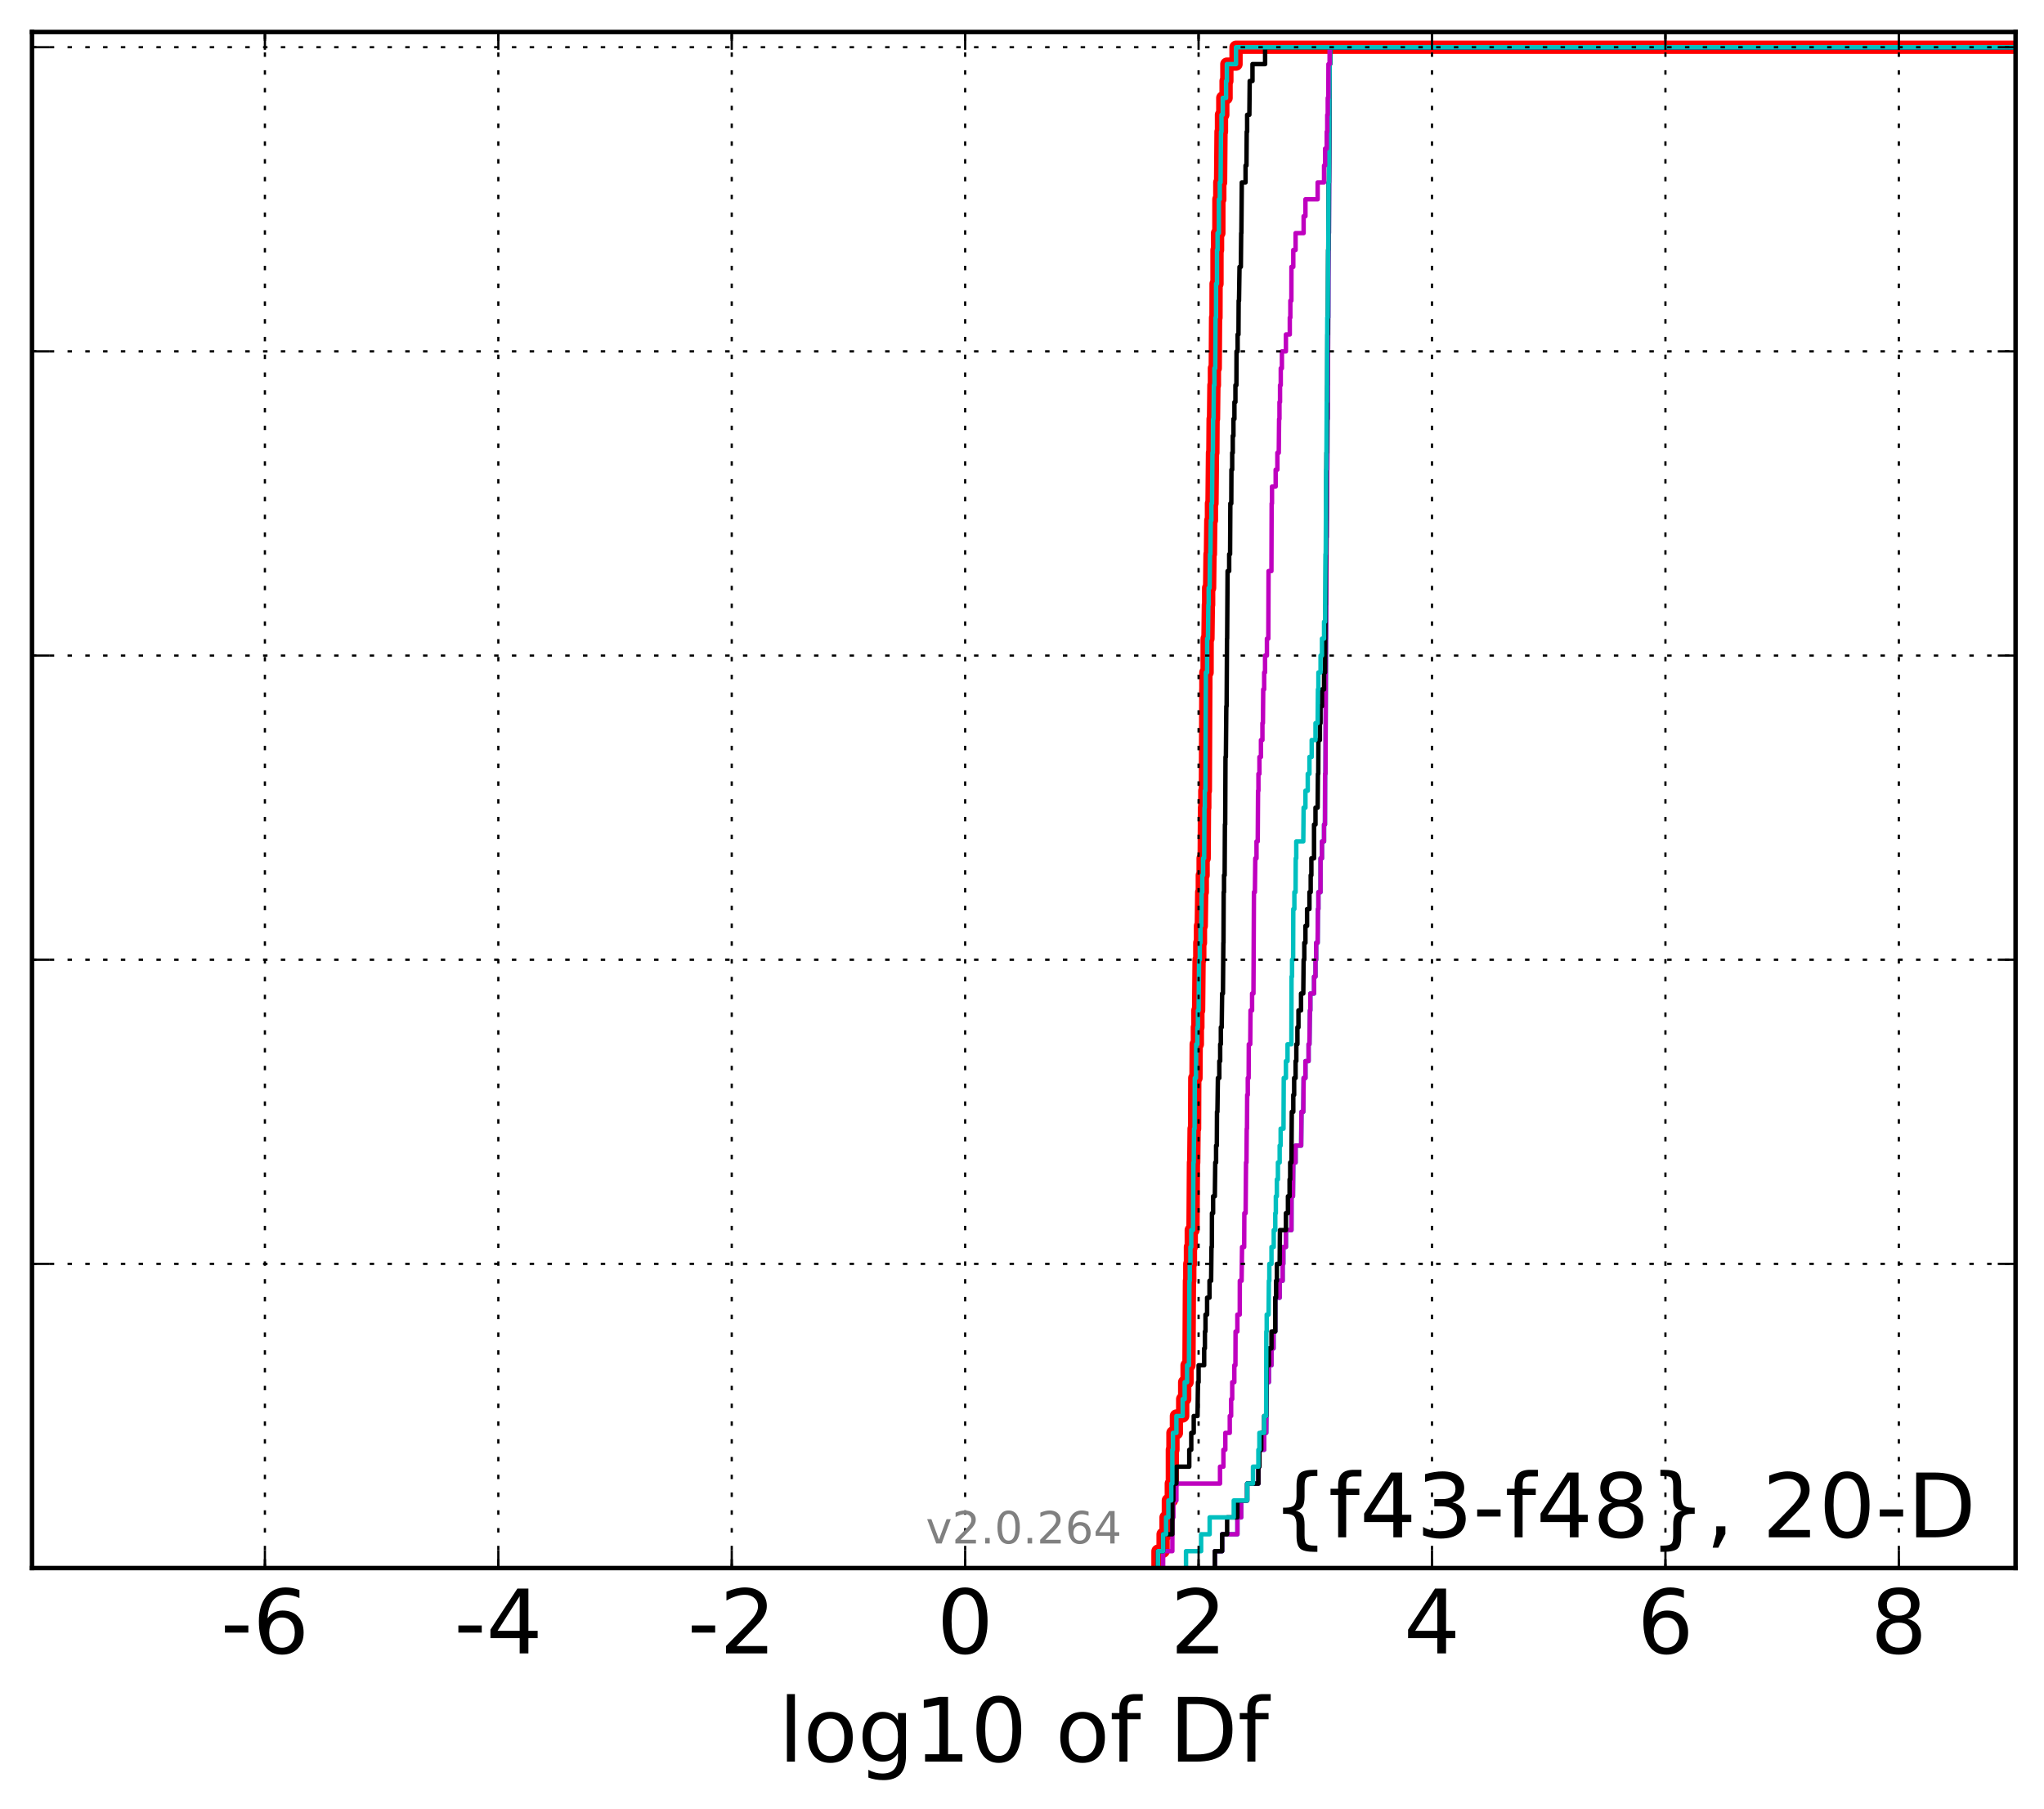 <?xml version="1.0" encoding="utf-8" standalone="no"?>
<!DOCTYPE svg PUBLIC "-//W3C//DTD SVG 1.1//EN"
  "http://www.w3.org/Graphics/SVG/1.1/DTD/svg11.dtd">
<!-- Created with matplotlib (http://matplotlib.org/) -->
<svg height="407pt" version="1.1" viewBox="0 0 460 407" width="460pt" xmlns="http://www.w3.org/2000/svg" xmlns:xlink="http://www.w3.org/1999/xlink">
 <defs>
  <style type="text/css">
*{stroke-linecap:butt;stroke-linejoin:round;stroke-miterlimit:100000;}
  </style>
 </defs>
 <g id="figure_1">
  <g id="patch_1">
   <path d="M 0 407.712 
L 460.8 407.712 
L 460.8 0 
L 0 0 
z
" style="fill:#ffffff;"/>
  </g>
  <g id="axes_1">
   <g id="patch_2">
    <path d="M 7.2 352.8 
L 453.6 352.8 
L 453.6 7.2 
L 7.2 7.2 
z
" style="fill:#ffffff;"/>
   </g>
   <g id="line2d_1">
    <path clip-path="url(#pffb6258c77)" d="M 260.603 352.8 
L 260.603 348.998 
L 261.754 348.998 
L 261.754 345.196 
L 262.42 345.196 
L 262.42 341.394 
L 262.939 341.394 
L 262.939 337.592 
L 263.6 337.592 
L 263.6 333.79 
L 263.838 333.79 
L 263.838 326.186 
L 263.97 326.186 
L 263.97 322.384 
L 264.752 322.384 
L 264.752 318.582 
L 266.163 318.582 
L 266.163 314.78 
L 266.611 314.78 
L 266.611 310.978 
L 267.151 310.978 
L 267.151 307.176 
L 267.572 307.176 
L 267.681 288.166 
L 267.76 288.166 
L 267.76 284.364 
L 267.907 284.364 
L 267.907 280.562 
L 268.093 280.562 
L 268.093 276.76 
L 268.48 276.76 
L 268.584 261.552 
L 268.648 261.552 
L 268.729 253.949 
L 268.844 253.949 
L 268.885 242.543 
L 269.155 242.543 
L 269.206 234.939 
L 269.466 234.939 
L 269.466 231.137 
L 269.586 231.137 
L 269.586 227.335 
L 269.746 227.335 
L 269.851 215.929 
L 270.01 215.929 
L 270.01 212.127 
L 270.165 212.127 
L 270.165 208.325 
L 270.342 208.325 
L 270.445 200.721 
L 270.576 200.721 
L 270.576 196.919 
L 270.76 196.919 
L 270.76 193.117 
L 270.997 193.117 
L 271.068 181.711 
L 271.14 181.711 
L 271.14 177.909 
L 271.269 177.909 
L 271.367 155.097 
L 271.38 155.097 
L 271.38 151.295 
L 271.658 151.295 
L 271.67 143.691 
L 271.849 143.691 
L 271.942 136.087 
L 272.005 136.087 
L 272.005 132.285 
L 272.22 132.285 
L 272.311 124.681 
L 272.401 124.681 
L 272.491 117.077 
L 272.634 117.077 
L 272.634 113.275 
L 272.76 113.275 
L 272.869 101.869 
L 272.955 101.869 
L 273.008 94.265 
L 273.1 94.265 
L 273.188 86.661 
L 273.302 86.661 
L 273.302 82.859 
L 273.491 82.859 
L 273.565 71.453 
L 273.659 71.453 
L 273.68 63.85 
L 273.884 63.85 
L 273.887 56.246 
L 274.008 56.246 
L 274.008 52.444 
L 274.301 52.444 
L 274.311 44.84 
L 274.513 44.84 
L 274.513 41.038 
L 274.692 41.038 
L 274.789 29.632 
L 274.894 29.632 
L 274.894 25.83 
L 275.188 25.83 
L 275.188 22.028 
L 275.929 22.028 
L 275.929 18.226 
L 276.106 18.226 
L 276.106 14.424 
L 278.166 14.424 
L 278.166 10.622 
L 278.166 10.622 
L 453.6 10.622 
L 453.6 10.622 
" style="fill:none;stroke:#ff0000;stroke-linecap:square;stroke-width:3.0;"/>
   </g>
   <g id="line2d_2">
    <path clip-path="url(#pffb6258c77)" d="M 273.4 352.8 
L 273.4 348.998 
L 275.035 348.998 
L 275.035 345.196 
L 278.478 345.196 
L 278.478 341.394 
L 279.328 341.394 
L 279.328 337.592 
L 280.678 337.592 
L 280.678 333.79 
L 283.197 333.79 
L 283.197 329.988 
L 283.424 329.988 
L 283.424 326.186 
L 284.5 326.186 
L 284.5 322.384 
L 284.97 322.384 
L 285.07 310.978 
L 285.557 310.978 
L 285.557 307.176 
L 286.146 307.176 
L 286.146 303.374 
L 286.607 303.374 
L 286.607 299.572 
L 286.997 299.572 
L 287 291.968 
L 287.988 291.968 
L 287.988 288.166 
L 288.658 288.166 
L 288.658 284.364 
L 288.811 284.364 
L 288.811 280.562 
L 289.393 280.562 
L 289.393 276.76 
L 290.639 276.76 
L 290.657 269.156 
L 290.983 269.156 
L 291.054 261.552 
L 291.569 261.552 
L 291.569 257.75 
L 292.826 257.75 
L 292.899 250.147 
L 293.303 250.147 
L 293.379 242.543 
L 293.788 242.543 
L 293.788 238.741 
L 294.497 238.741 
L 294.497 234.939 
L 294.69 234.939 
L 294.796 227.335 
L 294.893 227.335 
L 294.893 223.533 
L 295.722 223.533 
L 295.722 219.731 
L 296.05 219.731 
L 296.05 215.929 
L 296.206 215.929 
L 296.206 212.127 
L 296.535 212.127 
L 296.597 204.523 
L 296.705 204.523 
L 296.705 200.721 
L 297.182 200.721 
L 297.191 193.117 
L 297.51 193.117 
L 297.51 189.315 
L 297.977 189.315 
L 297.977 185.513 
L 298.182 185.513 
L 298.212 174.107 
L 298.299 174.107 
L 298.41 143.691 
L 298.43 143.691 
L 298.541 120.879 
L 298.579 120.879 
L 298.686 105.671 
L 298.696 105.671 
L 298.742 94.265 
L 298.808 94.265 
L 298.906 71.453 
L 298.937 71.453 
L 299 52.444 
L 299.074 52.444 
L 299.183 29.632 
L 299.188 29.632 
L 299.237 14.424 
L 299.329 14.424 
L 299.329 10.622 
L 299.329 10.622 
L 453.6 10.622 
L 453.6 10.622 
" style="fill:none;stroke:#00bfbf;stroke-linecap:square;"/>
   </g>
   <g id="line2d_3">
    <path clip-path="url(#pffb6258c77)" d="M 273.4 352.8 
L 273.4 348.998 
L 275.035 348.998 
L 275.035 345.196 
L 278.478 345.196 
L 278.478 341.394 
L 279.328 341.394 
L 279.328 337.592 
L 280.678 337.592 
L 280.678 333.79 
L 283.197 333.79 
L 283.197 329.988 
L 283.424 329.988 
L 283.424 326.186 
L 284.5 326.186 
L 284.5 322.384 
L 284.97 322.384 
L 285.07 310.978 
L 285.557 310.978 
L 285.557 307.176 
L 286.146 307.176 
L 286.146 303.374 
L 286.607 303.374 
L 286.607 299.572 
L 286.997 299.572 
L 287 291.968 
L 287.988 291.968 
L 287.988 288.166 
L 288.658 288.166 
L 288.658 284.364 
L 288.811 284.364 
L 288.811 280.562 
L 289.393 280.562 
L 289.393 276.76 
L 290.639 276.76 
L 290.657 269.156 
L 290.983 269.156 
L 291.054 261.552 
L 291.569 261.552 
L 291.569 257.75 
L 292.826 257.75 
L 292.899 250.147 
L 293.303 250.147 
L 293.379 242.543 
L 293.788 242.543 
L 293.788 238.741 
L 294.497 238.741 
L 294.497 234.939 
L 294.69 234.939 
L 294.796 227.335 
L 294.893 227.335 
L 294.893 223.533 
L 295.722 223.533 
L 295.722 219.731 
L 296.05 219.731 
L 296.05 215.929 
L 296.206 215.929 
L 296.206 212.127 
L 296.535 212.127 
L 296.597 204.523 
L 296.705 204.523 
L 296.705 200.721 
L 297.182 200.721 
L 297.191 193.117 
L 297.51 193.117 
L 297.51 189.315 
L 297.977 189.315 
L 297.977 185.513 
L 298.182 185.513 
L 298.212 174.107 
L 298.299 174.107 
L 298.41 143.691 
L 298.43 143.691 
L 298.541 120.879 
L 298.579 120.879 
L 298.686 105.671 
L 298.696 105.671 
L 298.742 94.265 
L 298.808 94.265 
L 298.906 71.453 
L 298.937 71.453 
L 299 52.444 
L 299.074 52.444 
L 299.183 29.632 
L 299.188 29.632 
L 299.237 14.424 
L 299.329 14.424 
L 299.329 10.622 
L 299.329 10.622 
L 453.6 10.622 
L 453.6 10.622 
" style="fill:none;stroke:#bf00bf;stroke-linecap:square;"/>
   </g>
   <g id="line2d_4">
    <path clip-path="url(#pffb6258c77)" d="M 273.4 352.8 
L 273.4 348.998 
L 275.035 348.998 
L 275.035 345.196 
L 276.164 345.196 
L 276.164 341.394 
L 278.478 341.394 
L 278.478 337.592 
L 280.678 337.592 
L 280.678 333.79 
L 283.197 333.79 
L 283.197 329.988 
L 283.424 329.988 
L 283.424 326.186 
L 283.842 326.186 
L 283.842 322.384 
L 284.5 322.384 
L 284.5 318.582 
L 284.97 318.582 
L 285.07 307.176 
L 285.557 307.176 
L 285.557 303.374 
L 286.146 303.374 
L 286.146 299.572 
L 286.997 299.572 
L 287 291.968 
L 287.184 291.968 
L 287.184 288.166 
L 287.364 288.166 
L 287.364 284.364 
L 287.988 284.364 
L 288.049 276.76 
L 289.393 276.76 
L 289.393 272.958 
L 289.849 272.958 
L 289.849 269.156 
L 290.22 269.156 
L 290.22 265.354 
L 290.357 265.354 
L 290.357 261.552 
L 290.639 261.552 
L 290.718 250.147 
L 291.054 250.147 
L 291.054 246.345 
L 291.25 246.345 
L 291.25 242.543 
L 291.569 242.543 
L 291.569 238.741 
L 291.739 238.741 
L 291.739 234.939 
L 291.982 234.939 
L 291.982 231.137 
L 292.218 231.137 
L 292.218 227.335 
L 292.797 227.335 
L 292.797 223.533 
L 293.303 223.533 
L 293.379 215.929 
L 293.533 215.929 
L 293.533 212.127 
L 293.788 212.127 
L 293.788 208.325 
L 294.155 208.325 
L 294.155 204.523 
L 294.69 204.523 
L 294.69 200.721 
L 294.971 200.721 
L 294.971 196.919 
L 295.124 196.919 
L 295.124 193.117 
L 295.719 193.117 
L 295.722 185.513 
L 296.05 185.513 
L 296.05 181.711 
L 296.535 181.711 
L 296.597 174.107 
L 296.675 174.107 
L 296.705 166.503 
L 297.042 166.503 
L 297.042 162.701 
L 297.191 162.701 
L 297.191 158.899 
L 297.51 158.899 
L 297.51 155.097 
L 297.977 155.097 
L 297.977 151.295 
L 298.211 151.295 
L 298.301 136.087 
L 298.337 136.087 
L 298.43 117.077 
L 298.449 117.077 
L 298.532 101.869 
L 298.579 101.869 
L 298.686 86.661 
L 298.696 86.661 
L 298.742 75.255 
L 298.808 75.255 
L 298.899 56.246 
L 298.937 56.246 
L 299 41.038 
L 299.074 41.038 
L 299.183 22.028 
L 299.188 22.028 
L 299.228 14.424 
L 299.329 14.424 
L 299.329 10.622 
L 299.329 10.622 
L 453.6 10.622 
L 453.6 10.622 
" style="fill:none;stroke:#000000;stroke-linecap:square;"/>
   </g>
   <g id="line2d_5">
    <path clip-path="url(#pffb6258c77)" d="M 266.913 352.8 
L 266.913 348.998 
L 270.313 348.998 
L 270.313 345.196 
L 272.229 345.196 
L 272.229 341.394 
L 277.656 341.394 
L 277.656 337.592 
L 280.678 337.592 
L 280.678 333.79 
L 281.982 333.79 
L 281.982 329.988 
L 283.197 329.988 
L 283.197 326.186 
L 283.424 326.186 
L 283.424 322.384 
L 284.5 322.384 
L 284.5 318.582 
L 284.944 318.582 
L 284.986 299.572 
L 285.07 299.572 
L 285.07 295.77 
L 285.497 295.77 
L 285.557 288.166 
L 285.662 288.166 
L 285.662 284.364 
L 286.146 284.364 
L 286.146 280.562 
L 286.653 280.562 
L 286.653 276.76 
L 287 276.76 
L 287 272.958 
L 287.127 272.958 
L 287.127 269.156 
L 287.358 269.156 
L 287.358 265.354 
L 287.594 265.354 
L 287.594 261.552 
L 287.988 261.552 
L 287.988 257.75 
L 288.207 257.75 
L 288.207 253.949 
L 288.852 253.949 
L 288.908 242.543 
L 289.393 242.543 
L 289.393 238.741 
L 289.758 238.741 
L 289.758 234.939 
L 290.625 234.939 
L 290.657 219.731 
L 290.776 219.731 
L 290.776 215.929 
L 291.016 215.929 
L 291.054 204.523 
L 291.297 204.523 
L 291.297 200.721 
L 291.569 200.721 
L 291.605 193.117 
L 291.723 193.117 
L 291.723 189.315 
L 293.303 189.315 
L 293.379 181.711 
L 293.788 181.711 
L 293.788 177.909 
L 294.309 177.909 
L 294.309 174.107 
L 294.69 174.107 
L 294.69 170.305 
L 295.194 170.305 
L 295.194 166.503 
L 296.05 166.503 
L 296.05 162.701 
L 296.535 162.701 
L 296.597 155.097 
L 296.705 155.097 
L 296.705 151.295 
L 297.191 151.295 
L 297.191 147.493 
L 297.51 147.493 
L 297.51 143.691 
L 297.977 143.691 
L 297.977 139.889 
L 298.211 139.889 
L 298.301 124.681 
L 298.355 124.681 
L 298.449 105.671 
L 298.5 105.671 
L 298.579 90.463 
L 298.631 90.463 
L 298.705 71.453 
L 298.808 71.453 
L 298.899 56.246 
L 298.937 56.246 
L 299 41.038 
L 299.074 41.038 
L 299.183 22.028 
L 299.188 22.028 
L 299.228 14.424 
L 299.329 14.424 
L 299.329 10.622 
L 299.329 10.622 
L 453.6 10.622 
L 453.6 10.622 
" style="fill:none;stroke:#00bfbf;stroke-linecap:square;"/>
   </g>
   <g id="line2d_6">
    <path clip-path="url(#pffb6258c77)" d="M 261.762 352.8 
L 261.762 348.998 
L 263.838 348.998 
L 263.852 341.394 
L 264.061 341.394 
L 264.061 337.592 
L 264.752 337.592 
L 264.752 333.79 
L 274.56 333.79 
L 274.56 329.988 
L 275.326 329.988 
L 275.326 326.186 
L 275.76 326.186 
L 275.76 322.384 
L 276.758 322.384 
L 276.758 318.582 
L 277.067 318.582 
L 277.067 314.78 
L 277.309 314.78 
L 277.309 310.978 
L 277.786 310.978 
L 277.786 307.176 
L 278.032 307.176 
L 278.061 299.572 
L 278.467 299.572 
L 278.467 295.77 
L 279.004 295.77 
L 279.019 288.166 
L 279.425 288.166 
L 279.522 280.562 
L 280.001 280.562 
L 280.038 272.958 
L 280.325 272.958 
L 280.417 261.552 
L 280.517 261.552 
L 280.576 253.949 
L 280.634 253.949 
L 280.678 246.345 
L 280.813 246.345 
L 280.813 242.543 
L 281.004 242.543 
L 281.042 234.939 
L 281.368 234.939 
L 281.429 227.335 
L 281.781 227.335 
L 281.781 223.533 
L 282.089 223.533 
L 282.2 200.721 
L 282.412 200.721 
L 282.502 193.117 
L 282.776 193.117 
L 282.776 189.315 
L 283.05 189.315 
L 283.125 177.909 
L 283.209 177.909 
L 283.209 174.107 
L 283.434 174.107 
L 283.434 170.305 
L 283.774 170.305 
L 283.774 166.503 
L 284.108 166.503 
L 284.108 162.701 
L 284.22 162.701 
L 284.287 155.097 
L 284.5 155.097 
L 284.5 151.295 
L 284.696 151.295 
L 284.696 147.493 
L 285.119 147.493 
L 285.119 143.691 
L 285.432 143.691 
L 285.487 128.483 
L 286.132 128.483 
L 286.184 113.275 
L 286.261 113.275 
L 286.261 109.473 
L 287.085 109.473 
L 287.085 105.671 
L 287.47 105.671 
L 287.47 101.869 
L 287.786 101.869 
L 287.86 94.265 
L 287.944 94.265 
L 287.944 90.463 
L 288.071 90.463 
L 288.071 86.661 
L 288.234 86.661 
L 288.234 82.859 
L 288.493 82.859 
L 288.493 79.057 
L 289.394 79.057 
L 289.394 75.255 
L 290.265 75.255 
L 290.265 71.453 
L 290.392 71.453 
L 290.392 67.651 
L 290.624 67.651 
L 290.639 60.048 
L 291.054 60.048 
L 291.054 56.246 
L 291.569 56.246 
L 291.569 52.444 
L 293.379 52.444 
L 293.379 48.642 
L 293.788 48.642 
L 293.788 44.84 
L 296.535 44.84 
L 296.535 41.038 
L 297.977 41.038 
L 297.977 37.236 
L 298.212 37.236 
L 298.212 33.434 
L 298.579 33.434 
L 298.579 29.632 
L 298.696 29.632 
L 298.696 25.83 
L 298.808 25.83 
L 298.808 22.028 
L 298.937 22.028 
L 298.963 14.424 
L 299.228 14.424 
L 299.228 10.622 
L 299.228 10.622 
L 453.6 10.622 
L 453.6 10.622 
" style="fill:none;stroke:#bf00bf;stroke-linecap:square;"/>
   </g>
   <g id="line2d_7">
    <path clip-path="url(#pffb6258c77)" d="M 260.603 352.8 
L 260.603 348.998 
L 261.754 348.998 
L 261.754 345.196 
L 263.838 345.196 
L 263.838 337.592 
L 264.06 337.592 
L 264.06 333.79 
L 264.752 333.79 
L 264.752 329.988 
L 267.644 329.988 
L 267.644 326.186 
L 268.093 326.186 
L 268.093 322.384 
L 268.648 322.384 
L 268.648 318.582 
L 269.506 318.582 
L 269.604 310.978 
L 269.746 310.978 
L 269.746 307.176 
L 270.999 307.176 
L 270.999 303.374 
L 271.162 303.374 
L 271.162 299.572 
L 271.296 299.572 
L 271.296 295.77 
L 271.658 295.77 
L 271.658 291.968 
L 272.196 291.968 
L 272.196 288.166 
L 272.562 288.166 
L 272.644 280.562 
L 272.733 280.562 
L 272.75 272.958 
L 273.008 272.958 
L 273.008 269.156 
L 273.395 269.156 
L 273.491 261.552 
L 273.68 261.552 
L 273.68 257.75 
L 273.846 257.75 
L 273.884 250.147 
L 273.98 250.147 
L 274.085 242.543 
L 274.405 242.543 
L 274.405 238.741 
L 274.601 238.741 
L 274.601 234.939 
L 274.749 234.939 
L 274.749 231.137 
L 274.944 231.137 
L 275.038 223.533 
L 275.224 223.533 
L 275.316 212.127 
L 275.345 212.127 
L 275.39 200.721 
L 275.465 200.721 
L 275.465 196.919 
L 275.606 196.919 
L 275.664 185.513 
L 275.73 185.513 
L 275.797 170.305 
L 275.885 170.305 
L 275.983 158.899 
L 276.05 158.899 
L 276.137 143.691 
L 276.169 143.691 
L 276.267 128.483 
L 276.626 128.483 
L 276.626 124.681 
L 276.831 124.681 
L 276.89 113.275 
L 277.1 113.275 
L 277.133 105.671 
L 277.304 105.671 
L 277.304 101.869 
L 277.434 101.869 
L 277.434 98.067 
L 277.585 98.067 
L 277.585 94.265 
L 277.806 94.265 
L 277.806 90.463 
L 278.032 90.463 
L 278.032 86.661 
L 278.25 86.661 
L 278.28 79.057 
L 278.526 79.057 
L 278.526 75.255 
L 278.718 75.255 
L 278.759 67.651 
L 278.841 67.651 
L 278.952 60.048 
L 279.251 60.048 
L 279.327 52.444 
L 279.372 52.444 
L 279.467 41.038 
L 280.308 41.038 
L 280.308 37.236 
L 280.516 37.236 
L 280.572 29.632 
L 280.668 29.632 
L 280.668 25.83 
L 281.169 25.83 
L 281.245 18.226 
L 281.871 18.226 
L 281.871 14.424 
L 284.711 14.424 
L 284.711 10.622 
L 284.711 10.622 
L 453.6 10.622 
L 453.6 10.622 
" style="fill:none;stroke:#000000;stroke-linecap:square;"/>
   </g>
   <g id="line2d_8">
    <path clip-path="url(#pffb6258c77)" d="M 260.603 352.8 
L 260.603 348.998 
L 261.754 348.998 
L 261.754 345.196 
L 262.42 345.196 
L 262.42 341.394 
L 262.939 341.394 
L 262.939 337.592 
L 263.6 337.592 
L 263.6 333.79 
L 263.838 333.79 
L 263.838 326.186 
L 263.97 326.186 
L 263.97 322.384 
L 264.752 322.384 
L 264.752 318.582 
L 266.163 318.582 
L 266.163 314.78 
L 266.611 314.78 
L 266.611 310.978 
L 267.151 310.978 
L 267.151 307.176 
L 267.572 307.176 
L 267.681 288.166 
L 267.76 288.166 
L 267.76 284.364 
L 267.907 284.364 
L 267.907 280.562 
L 268.093 280.562 
L 268.093 276.76 
L 268.48 276.76 
L 268.584 261.552 
L 268.648 261.552 
L 268.729 253.949 
L 268.844 253.949 
L 268.885 242.543 
L 269.155 242.543 
L 269.206 234.939 
L 269.466 234.939 
L 269.466 231.137 
L 269.586 231.137 
L 269.586 227.335 
L 269.746 227.335 
L 269.851 215.929 
L 270.01 215.929 
L 270.01 212.127 
L 270.165 212.127 
L 270.165 208.325 
L 270.342 208.325 
L 270.445 200.721 
L 270.576 200.721 
L 270.576 196.919 
L 270.76 196.919 
L 270.76 193.117 
L 270.997 193.117 
L 271.068 181.711 
L 271.14 181.711 
L 271.14 177.909 
L 271.269 177.909 
L 271.367 155.097 
L 271.38 155.097 
L 271.38 151.295 
L 271.658 151.295 
L 271.67 143.691 
L 271.849 143.691 
L 271.942 136.087 
L 272.005 136.087 
L 272.005 132.285 
L 272.22 132.285 
L 272.311 124.681 
L 272.401 124.681 
L 272.491 117.077 
L 272.634 117.077 
L 272.634 113.275 
L 272.76 113.275 
L 272.869 101.869 
L 272.955 101.869 
L 273.008 94.265 
L 273.1 94.265 
L 273.188 86.661 
L 273.302 86.661 
L 273.302 82.859 
L 273.491 82.859 
L 273.565 71.453 
L 273.659 71.453 
L 273.68 63.85 
L 273.884 63.85 
L 273.887 56.246 
L 274.008 56.246 
L 274.008 52.444 
L 274.301 52.444 
L 274.311 44.84 
L 274.513 44.84 
L 274.513 41.038 
L 274.692 41.038 
L 274.789 29.632 
L 274.894 29.632 
L 274.894 25.83 
L 275.188 25.83 
L 275.188 22.028 
L 275.929 22.028 
L 275.929 18.226 
L 276.106 18.226 
L 276.106 14.424 
L 278.166 14.424 
L 278.166 10.622 
L 278.166 10.622 
L 453.6 10.622 
L 453.6 10.622 
" style="fill:none;stroke:#00bfbf;stroke-linecap:square;"/>
   </g>
   <g id="patch_3">
    <path d="M 7.2 7.2 
L 453.6 7.2 
" style="fill:none;stroke:#000000;stroke-linecap:square;stroke-linejoin:miter;"/>
   </g>
   <g id="patch_4">
    <path d="M 453.6 352.8 
L 453.6 7.2 
" style="fill:none;stroke:#000000;stroke-linecap:square;stroke-linejoin:miter;"/>
   </g>
   <g id="patch_5">
    <path d="M 7.2 352.8 
L 453.6 352.8 
" style="fill:none;stroke:#000000;stroke-linecap:square;stroke-linejoin:miter;"/>
   </g>
   <g id="patch_6">
    <path d="M 7.2 352.8 
L 7.2 7.2 
" style="fill:none;stroke:#000000;stroke-linecap:square;stroke-linejoin:miter;"/>
   </g>
   <g id="matplotlib.axis_1">
    <g id="xtick_1">
     <g id="line2d_9">
      <path clip-path="url(#pffb6258c77)" d="M 59.617 352.8 
L 59.617 7.2 
" style="fill:none;stroke:#000000;stroke-dasharray:1,3;stroke-dashoffset:0.0;stroke-width:0.5;"/>
     </g>
     <g id="line2d_10">
      <defs>
       <path d="M 0 0 
L 0 -4 
" id="mab5d4baf6d" style="stroke:#000000;stroke-width:0.5;"/>
      </defs>
      <g>
       <use style="stroke:#000000;stroke-width:0.5;" x="59.617" xlink:href="#mab5d4baf6d" y="352.8"/>
      </g>
     </g>
     <g id="line2d_11">
      <defs>
       <path d="M 0 0 
L 0 4 
" id="m586e464f44" style="stroke:#000000;stroke-width:0.5;"/>
      </defs>
      <g>
       <use style="stroke:#000000;stroke-width:0.5;" x="59.617" xlink:href="#m586e464f44" y="7.2"/>
      </g>
     </g>
     <g id="text_1">
      <!-- -6 -->
      <defs>
       <path d="M 33.016 40.375 
Q 26.375 40.375 22.484 35.828 
Q 18.609 31.297 18.609 23.391 
Q 18.609 15.531 22.484 10.953 
Q 26.375 6.391 33.016 6.391 
Q 39.656 6.391 43.531 10.953 
Q 47.406 15.531 47.406 23.391 
Q 47.406 31.297 43.531 35.828 
Q 39.656 40.375 33.016 40.375 
M 52.594 71.297 
L 52.594 62.312 
Q 48.875 64.062 45.094 64.984 
Q 41.312 65.922 37.594 65.922 
Q 27.828 65.922 22.672 59.328 
Q 17.531 52.734 16.797 39.406 
Q 19.672 43.656 24.016 45.922 
Q 28.375 48.188 33.594 48.188 
Q 44.578 48.188 50.953 41.516 
Q 57.328 34.859 57.328 23.391 
Q 57.328 12.156 50.688 5.359 
Q 44.047 -1.422 33.016 -1.422 
Q 20.359 -1.422 13.672 8.266 
Q 6.984 17.969 6.984 36.375 
Q 6.984 53.656 15.188 63.938 
Q 23.391 74.219 37.203 74.219 
Q 40.922 74.219 44.703 73.484 
Q 48.484 72.75 52.594 71.297 
" id="BitstreamVeraSans-Roman-36"/>
       <path d="M 4.891 31.391 
L 31.203 31.391 
L 31.203 23.391 
L 4.891 23.391 
z
" id="BitstreamVeraSans-Roman-2d"/>
      </defs>
      <g transform="translate(49.647 371.997)scale(0.2 -0.2)">
       <use xlink:href="#BitstreamVeraSans-Roman-2d"/>
       <use x="36.084" xlink:href="#BitstreamVeraSans-Roman-36"/>
      </g>
     </g>
    </g>
    <g id="xtick_2">
     <g id="line2d_12">
      <path clip-path="url(#pffb6258c77)" d="M 112.148 352.8 
L 112.148 7.2 
" style="fill:none;stroke:#000000;stroke-dasharray:1,3;stroke-dashoffset:0.0;stroke-width:0.5;"/>
     </g>
     <g id="line2d_13">
      <g>
       <use style="stroke:#000000;stroke-width:0.5;" x="112.148" xlink:href="#mab5d4baf6d" y="352.8"/>
      </g>
     </g>
     <g id="line2d_14">
      <g>
       <use style="stroke:#000000;stroke-width:0.5;" x="112.148" xlink:href="#m586e464f44" y="7.2"/>
      </g>
     </g>
     <g id="text_2">
      <!-- -4 -->
      <defs>
       <path d="M 37.797 64.312 
L 12.891 25.391 
L 37.797 25.391 
z
M 35.203 72.906 
L 47.609 72.906 
L 47.609 25.391 
L 58.016 25.391 
L 58.016 17.188 
L 47.609 17.188 
L 47.609 0 
L 37.797 0 
L 37.797 17.188 
L 4.891 17.188 
L 4.891 26.703 
z
" id="BitstreamVeraSans-Roman-34"/>
      </defs>
      <g transform="translate(102.178 371.997)scale(0.2 -0.2)">
       <use xlink:href="#BitstreamVeraSans-Roman-2d"/>
       <use x="36.084" xlink:href="#BitstreamVeraSans-Roman-34"/>
      </g>
     </g>
    </g>
    <g id="xtick_3">
     <g id="line2d_15">
      <path clip-path="url(#pffb6258c77)" d="M 164.679 352.8 
L 164.679 7.2 
" style="fill:none;stroke:#000000;stroke-dasharray:1,3;stroke-dashoffset:0.0;stroke-width:0.5;"/>
     </g>
     <g id="line2d_16">
      <g>
       <use style="stroke:#000000;stroke-width:0.5;" x="164.679" xlink:href="#mab5d4baf6d" y="352.8"/>
      </g>
     </g>
     <g id="line2d_17">
      <g>
       <use style="stroke:#000000;stroke-width:0.5;" x="164.679" xlink:href="#m586e464f44" y="7.2"/>
      </g>
     </g>
     <g id="text_3">
      <!-- -2 -->
      <defs>
       <path d="M 19.188 8.297 
L 53.609 8.297 
L 53.609 0 
L 7.328 0 
L 7.328 8.297 
Q 12.938 14.109 22.625 23.891 
Q 32.328 33.688 34.812 36.531 
Q 39.547 41.844 41.422 45.531 
Q 43.312 49.219 43.312 52.781 
Q 43.312 58.594 39.234 62.25 
Q 35.156 65.922 28.609 65.922 
Q 23.969 65.922 18.812 64.312 
Q 13.672 62.703 7.812 59.422 
L 7.812 69.391 
Q 13.766 71.781 18.938 73 
Q 24.125 74.219 28.422 74.219 
Q 39.75 74.219 46.484 68.547 
Q 53.219 62.891 53.219 53.422 
Q 53.219 48.922 51.531 44.891 
Q 49.859 40.875 45.406 35.406 
Q 44.188 33.984 37.641 27.219 
Q 31.109 20.453 19.188 8.297 
" id="BitstreamVeraSans-Roman-32"/>
      </defs>
      <g transform="translate(154.709 371.997)scale(0.2 -0.2)">
       <use xlink:href="#BitstreamVeraSans-Roman-2d"/>
       <use x="36.084" xlink:href="#BitstreamVeraSans-Roman-32"/>
      </g>
     </g>
    </g>
    <g id="xtick_4">
     <g id="line2d_18">
      <path clip-path="url(#pffb6258c77)" d="M 217.21 352.8 
L 217.21 7.2 
" style="fill:none;stroke:#000000;stroke-dasharray:1,3;stroke-dashoffset:0.0;stroke-width:0.5;"/>
     </g>
     <g id="line2d_19">
      <g>
       <use style="stroke:#000000;stroke-width:0.5;" x="217.21" xlink:href="#mab5d4baf6d" y="352.8"/>
      </g>
     </g>
     <g id="line2d_20">
      <g>
       <use style="stroke:#000000;stroke-width:0.5;" x="217.21" xlink:href="#m586e464f44" y="7.2"/>
      </g>
     </g>
     <g id="text_4">
      <!-- 0 -->
      <defs>
       <path d="M 31.781 66.406 
Q 24.172 66.406 20.328 58.906 
Q 16.5 51.422 16.5 36.375 
Q 16.5 21.391 20.328 13.891 
Q 24.172 6.391 31.781 6.391 
Q 39.453 6.391 43.281 13.891 
Q 47.125 21.391 47.125 36.375 
Q 47.125 51.422 43.281 58.906 
Q 39.453 66.406 31.781 66.406 
M 31.781 74.219 
Q 44.047 74.219 50.516 64.516 
Q 56.984 54.828 56.984 36.375 
Q 56.984 17.969 50.516 8.266 
Q 44.047 -1.422 31.781 -1.422 
Q 19.531 -1.422 13.062 8.266 
Q 6.594 17.969 6.594 36.375 
Q 6.594 54.828 13.062 64.516 
Q 19.531 74.219 31.781 74.219 
" id="BitstreamVeraSans-Roman-30"/>
      </defs>
      <g transform="translate(210.848 371.997)scale(0.2 -0.2)">
       <use xlink:href="#BitstreamVeraSans-Roman-30"/>
      </g>
     </g>
    </g>
    <g id="xtick_5">
     <g id="line2d_21">
      <path clip-path="url(#pffb6258c77)" d="M 269.741 352.8 
L 269.741 7.2 
" style="fill:none;stroke:#000000;stroke-dasharray:1,3;stroke-dashoffset:0.0;stroke-width:0.5;"/>
     </g>
     <g id="line2d_22">
      <g>
       <use style="stroke:#000000;stroke-width:0.5;" x="269.741" xlink:href="#mab5d4baf6d" y="352.8"/>
      </g>
     </g>
     <g id="line2d_23">
      <g>
       <use style="stroke:#000000;stroke-width:0.5;" x="269.741" xlink:href="#m586e464f44" y="7.2"/>
      </g>
     </g>
     <g id="text_5">
      <!-- 2 -->
      <g transform="translate(263.379 371.997)scale(0.2 -0.2)">
       <use xlink:href="#BitstreamVeraSans-Roman-32"/>
      </g>
     </g>
    </g>
    <g id="xtick_6">
     <g id="line2d_24">
      <path clip-path="url(#pffb6258c77)" d="M 322.272 352.8 
L 322.272 7.2 
" style="fill:none;stroke:#000000;stroke-dasharray:1,3;stroke-dashoffset:0.0;stroke-width:0.5;"/>
     </g>
     <g id="line2d_25">
      <g>
       <use style="stroke:#000000;stroke-width:0.5;" x="322.272" xlink:href="#mab5d4baf6d" y="352.8"/>
      </g>
     </g>
     <g id="line2d_26">
      <g>
       <use style="stroke:#000000;stroke-width:0.5;" x="322.272" xlink:href="#m586e464f44" y="7.2"/>
      </g>
     </g>
     <g id="text_6">
      <!-- 4 -->
      <g transform="translate(315.91 371.997)scale(0.2 -0.2)">
       <use xlink:href="#BitstreamVeraSans-Roman-34"/>
      </g>
     </g>
    </g>
    <g id="xtick_7">
     <g id="line2d_27">
      <path clip-path="url(#pffb6258c77)" d="M 374.803 352.8 
L 374.803 7.2 
" style="fill:none;stroke:#000000;stroke-dasharray:1,3;stroke-dashoffset:0.0;stroke-width:0.5;"/>
     </g>
     <g id="line2d_28">
      <g>
       <use style="stroke:#000000;stroke-width:0.5;" x="374.803" xlink:href="#mab5d4baf6d" y="352.8"/>
      </g>
     </g>
     <g id="line2d_29">
      <g>
       <use style="stroke:#000000;stroke-width:0.5;" x="374.803" xlink:href="#m586e464f44" y="7.2"/>
      </g>
     </g>
     <g id="text_7">
      <!-- 6 -->
      <g transform="translate(368.441 371.997)scale(0.2 -0.2)">
       <use xlink:href="#BitstreamVeraSans-Roman-36"/>
      </g>
     </g>
    </g>
    <g id="xtick_8">
     <g id="line2d_30">
      <path clip-path="url(#pffb6258c77)" d="M 427.334 352.8 
L 427.334 7.2 
" style="fill:none;stroke:#000000;stroke-dasharray:1,3;stroke-dashoffset:0.0;stroke-width:0.5;"/>
     </g>
     <g id="line2d_31">
      <g>
       <use style="stroke:#000000;stroke-width:0.5;" x="427.334" xlink:href="#mab5d4baf6d" y="352.8"/>
      </g>
     </g>
     <g id="line2d_32">
      <g>
       <use style="stroke:#000000;stroke-width:0.5;" x="427.334" xlink:href="#m586e464f44" y="7.2"/>
      </g>
     </g>
     <g id="text_8">
      <!-- 8 -->
      <defs>
       <path d="M 31.781 34.625 
Q 24.75 34.625 20.719 30.859 
Q 16.703 27.094 16.703 20.516 
Q 16.703 13.922 20.719 10.156 
Q 24.75 6.391 31.781 6.391 
Q 38.812 6.391 42.859 10.172 
Q 46.922 13.969 46.922 20.516 
Q 46.922 27.094 42.891 30.859 
Q 38.875 34.625 31.781 34.625 
M 21.922 38.812 
Q 15.578 40.375 12.031 44.719 
Q 8.5 49.078 8.5 55.328 
Q 8.5 64.062 14.719 69.141 
Q 20.953 74.219 31.781 74.219 
Q 42.672 74.219 48.875 69.141 
Q 55.078 64.062 55.078 55.328 
Q 55.078 49.078 51.531 44.719 
Q 48 40.375 41.703 38.812 
Q 48.828 37.156 52.797 32.312 
Q 56.781 27.484 56.781 20.516 
Q 56.781 9.906 50.312 4.234 
Q 43.844 -1.422 31.781 -1.422 
Q 19.734 -1.422 13.25 4.234 
Q 6.781 9.906 6.781 20.516 
Q 6.781 27.484 10.781 32.312 
Q 14.797 37.156 21.922 38.812 
M 18.312 54.391 
Q 18.312 48.734 21.844 45.562 
Q 25.391 42.391 31.781 42.391 
Q 38.141 42.391 41.719 45.562 
Q 45.312 48.734 45.312 54.391 
Q 45.312 60.062 41.719 63.234 
Q 38.141 66.406 31.781 66.406 
Q 25.391 66.406 21.844 63.234 
Q 18.312 60.062 18.312 54.391 
" id="BitstreamVeraSans-Roman-38"/>
      </defs>
      <g transform="translate(420.972 371.997)scale(0.2 -0.2)">
       <use xlink:href="#BitstreamVeraSans-Roman-38"/>
      </g>
     </g>
    </g>
    <g id="xtick_9">
     <g id="line2d_33">
      <defs>
       <path d="M 0 0 
L 0 -2 
" id="m1561a2222e" style="stroke:#000000;stroke-width:0.5;"/>
      </defs>
      <g>
       <use style="stroke:#000000;stroke-width:0.5;" x="59.617" xlink:href="#m1561a2222e" y="352.8"/>
      </g>
     </g>
     <g id="line2d_34">
      <defs>
       <path d="M 0 0 
L 0 2 
" id="m855b22a6d1" style="stroke:#000000;stroke-width:0.5;"/>
      </defs>
      <g>
       <use style="stroke:#000000;stroke-width:0.5;" x="59.617" xlink:href="#m855b22a6d1" y="7.2"/>
      </g>
     </g>
    </g>
    <g id="xtick_10">
     <g id="line2d_35">
      <g>
       <use style="stroke:#000000;stroke-width:0.5;" x="112.148" xlink:href="#m1561a2222e" y="352.8"/>
      </g>
     </g>
     <g id="line2d_36">
      <g>
       <use style="stroke:#000000;stroke-width:0.5;" x="112.148" xlink:href="#m855b22a6d1" y="7.2"/>
      </g>
     </g>
    </g>
    <g id="xtick_11">
     <g id="line2d_37">
      <g>
       <use style="stroke:#000000;stroke-width:0.5;" x="164.679" xlink:href="#m1561a2222e" y="352.8"/>
      </g>
     </g>
     <g id="line2d_38">
      <g>
       <use style="stroke:#000000;stroke-width:0.5;" x="164.679" xlink:href="#m855b22a6d1" y="7.2"/>
      </g>
     </g>
    </g>
    <g id="xtick_12">
     <g id="line2d_39">
      <g>
       <use style="stroke:#000000;stroke-width:0.5;" x="217.21" xlink:href="#m1561a2222e" y="352.8"/>
      </g>
     </g>
     <g id="line2d_40">
      <g>
       <use style="stroke:#000000;stroke-width:0.5;" x="217.21" xlink:href="#m855b22a6d1" y="7.2"/>
      </g>
     </g>
    </g>
    <g id="xtick_13">
     <g id="line2d_41">
      <g>
       <use style="stroke:#000000;stroke-width:0.5;" x="269.741" xlink:href="#m1561a2222e" y="352.8"/>
      </g>
     </g>
     <g id="line2d_42">
      <g>
       <use style="stroke:#000000;stroke-width:0.5;" x="269.741" xlink:href="#m855b22a6d1" y="7.2"/>
      </g>
     </g>
    </g>
    <g id="xtick_14">
     <g id="line2d_43">
      <g>
       <use style="stroke:#000000;stroke-width:0.5;" x="322.272" xlink:href="#m1561a2222e" y="352.8"/>
      </g>
     </g>
     <g id="line2d_44">
      <g>
       <use style="stroke:#000000;stroke-width:0.5;" x="322.272" xlink:href="#m855b22a6d1" y="7.2"/>
      </g>
     </g>
    </g>
    <g id="xtick_15">
     <g id="line2d_45">
      <g>
       <use style="stroke:#000000;stroke-width:0.5;" x="374.803" xlink:href="#m1561a2222e" y="352.8"/>
      </g>
     </g>
     <g id="line2d_46">
      <g>
       <use style="stroke:#000000;stroke-width:0.5;" x="374.803" xlink:href="#m855b22a6d1" y="7.2"/>
      </g>
     </g>
    </g>
    <g id="xtick_16">
     <g id="line2d_47">
      <g>
       <use style="stroke:#000000;stroke-width:0.5;" x="427.334" xlink:href="#m1561a2222e" y="352.8"/>
      </g>
     </g>
     <g id="line2d_48">
      <g>
       <use style="stroke:#000000;stroke-width:0.5;" x="427.334" xlink:href="#m855b22a6d1" y="7.2"/>
      </g>
     </g>
    </g>
    <g id="text_9">
     <!-- log10 of Df -->
     <defs>
      <path id="BitstreamVeraSans-Roman-20"/>
      <path d="M 12.406 8.297 
L 28.516 8.297 
L 28.516 63.922 
L 10.984 60.406 
L 10.984 69.391 
L 28.422 72.906 
L 38.281 72.906 
L 38.281 8.297 
L 54.391 8.297 
L 54.391 0 
L 12.406 0 
z
" id="BitstreamVeraSans-Roman-31"/>
      <path d="M 30.609 48.391 
Q 23.391 48.391 19.188 42.75 
Q 14.984 37.109 14.984 27.297 
Q 14.984 17.484 19.156 11.844 
Q 23.344 6.203 30.609 6.203 
Q 37.797 6.203 41.984 11.859 
Q 46.188 17.531 46.188 27.297 
Q 46.188 37.016 41.984 42.703 
Q 37.797 48.391 30.609 48.391 
M 30.609 56 
Q 42.328 56 49.016 48.375 
Q 55.719 40.766 55.719 27.297 
Q 55.719 13.875 49.016 6.219 
Q 42.328 -1.422 30.609 -1.422 
Q 18.844 -1.422 12.172 6.219 
Q 5.516 13.875 5.516 27.297 
Q 5.516 40.766 12.172 48.375 
Q 18.844 56 30.609 56 
" id="BitstreamVeraSans-Roman-6f"/>
      <path d="M 9.422 75.984 
L 18.406 75.984 
L 18.406 0 
L 9.422 0 
z
" id="BitstreamVeraSans-Roman-6c"/>
      <path d="M 19.672 64.797 
L 19.672 8.109 
L 31.594 8.109 
Q 46.688 8.109 53.688 14.938 
Q 60.688 21.781 60.688 36.531 
Q 60.688 51.172 53.688 57.984 
Q 46.688 64.797 31.594 64.797 
z
M 9.812 72.906 
L 30.078 72.906 
Q 51.266 72.906 61.172 64.094 
Q 71.094 55.281 71.094 36.531 
Q 71.094 17.672 61.125 8.828 
Q 51.172 0 30.078 0 
L 9.812 0 
z
" id="BitstreamVeraSans-Roman-44"/>
      <path d="M 45.406 27.984 
Q 45.406 37.75 41.375 43.109 
Q 37.359 48.484 30.078 48.484 
Q 22.859 48.484 18.828 43.109 
Q 14.797 37.75 14.797 27.984 
Q 14.797 18.266 18.828 12.891 
Q 22.859 7.516 30.078 7.516 
Q 37.359 7.516 41.375 12.891 
Q 45.406 18.266 45.406 27.984 
M 54.391 6.781 
Q 54.391 -7.172 48.188 -13.984 
Q 42 -20.797 29.203 -20.797 
Q 24.469 -20.797 20.266 -20.094 
Q 16.062 -19.391 12.109 -17.922 
L 12.109 -9.188 
Q 16.062 -11.328 19.922 -12.344 
Q 23.781 -13.375 27.781 -13.375 
Q 36.625 -13.375 41.016 -8.766 
Q 45.406 -4.156 45.406 5.172 
L 45.406 9.625 
Q 42.625 4.781 38.281 2.391 
Q 33.938 0 27.875 0 
Q 17.828 0 11.672 7.656 
Q 5.516 15.328 5.516 27.984 
Q 5.516 40.672 11.672 48.328 
Q 17.828 56 27.875 56 
Q 33.938 56 38.281 53.609 
Q 42.625 51.219 45.406 46.391 
L 45.406 54.688 
L 54.391 54.688 
z
" id="BitstreamVeraSans-Roman-67"/>
      <path d="M 37.109 75.984 
L 37.109 68.5 
L 28.516 68.5 
Q 23.688 68.5 21.797 66.547 
Q 19.922 64.594 19.922 59.516 
L 19.922 54.688 
L 34.719 54.688 
L 34.719 47.703 
L 19.922 47.703 
L 19.922 0 
L 10.891 0 
L 10.891 47.703 
L 2.297 47.703 
L 2.297 54.688 
L 10.891 54.688 
L 10.891 58.5 
Q 10.891 67.625 15.141 71.797 
Q 19.391 75.984 28.609 75.984 
z
" id="BitstreamVeraSans-Roman-66"/>
     </defs>
     <g transform="translate(175.214 396.353)scale(0.2 -0.2)">
      <use xlink:href="#BitstreamVeraSans-Roman-6c"/>
      <use x="27.783" xlink:href="#BitstreamVeraSans-Roman-6f"/>
      <use x="88.965" xlink:href="#BitstreamVeraSans-Roman-67"/>
      <use x="152.441" xlink:href="#BitstreamVeraSans-Roman-31"/>
      <use x="216.064" xlink:href="#BitstreamVeraSans-Roman-30"/>
      <use x="279.688" xlink:href="#BitstreamVeraSans-Roman-20"/>
      <use x="311.475" xlink:href="#BitstreamVeraSans-Roman-6f"/>
      <use x="372.656" xlink:href="#BitstreamVeraSans-Roman-66"/>
      <use x="407.861" xlink:href="#BitstreamVeraSans-Roman-20"/>
      <use x="439.648" xlink:href="#BitstreamVeraSans-Roman-44"/>
      <use x="516.65" xlink:href="#BitstreamVeraSans-Roman-66"/>
     </g>
    </g>
   </g>
   <g id="matplotlib.axis_2">
    <g id="ytick_1">
     <g id="line2d_49">
      <path clip-path="url(#pffb6258c77)" d="M 7.2 352.8 
L 453.6 352.8 
" style="fill:none;stroke:#000000;stroke-dasharray:1,3;stroke-dashoffset:0.0;stroke-width:0.5;"/>
     </g>
     <g id="line2d_50">
      <defs>
       <path d="M 0 0 
L 4 0 
" id="maaacc662a7" style="stroke:#000000;stroke-width:0.5;"/>
      </defs>
      <g>
       <use style="stroke:#000000;stroke-width:0.5;" x="7.2" xlink:href="#maaacc662a7" y="352.8"/>
      </g>
     </g>
     <g id="line2d_51">
      <defs>
       <path d="M 0 0 
L -4 0 
" id="m08e03061ba" style="stroke:#000000;stroke-width:0.5;"/>
      </defs>
      <g>
       <use style="stroke:#000000;stroke-width:0.5;" x="453.6" xlink:href="#m08e03061ba" y="352.8"/>
      </g>
     </g>
    </g>
    <g id="ytick_2">
     <g id="line2d_52">
      <path clip-path="url(#pffb6258c77)" d="M 7.2 284.364 
L 453.6 284.364 
" style="fill:none;stroke:#000000;stroke-dasharray:1,3;stroke-dashoffset:0.0;stroke-width:0.5;"/>
     </g>
     <g id="line2d_53">
      <g>
       <use style="stroke:#000000;stroke-width:0.5;" x="7.2" xlink:href="#maaacc662a7" y="284.364"/>
      </g>
     </g>
     <g id="line2d_54">
      <g>
       <use style="stroke:#000000;stroke-width:0.5;" x="453.6" xlink:href="#m08e03061ba" y="284.364"/>
      </g>
     </g>
    </g>
    <g id="ytick_3">
     <g id="line2d_55">
      <path clip-path="url(#pffb6258c77)" d="M 7.2 215.929 
L 453.6 215.929 
" style="fill:none;stroke:#000000;stroke-dasharray:1,3;stroke-dashoffset:0.0;stroke-width:0.5;"/>
     </g>
     <g id="line2d_56">
      <g>
       <use style="stroke:#000000;stroke-width:0.5;" x="7.2" xlink:href="#maaacc662a7" y="215.929"/>
      </g>
     </g>
     <g id="line2d_57">
      <g>
       <use style="stroke:#000000;stroke-width:0.5;" x="453.6" xlink:href="#m08e03061ba" y="215.929"/>
      </g>
     </g>
    </g>
    <g id="ytick_4">
     <g id="line2d_58">
      <path clip-path="url(#pffb6258c77)" d="M 7.2 147.493 
L 453.6 147.493 
" style="fill:none;stroke:#000000;stroke-dasharray:1,3;stroke-dashoffset:0.0;stroke-width:0.5;"/>
     </g>
     <g id="line2d_59">
      <g>
       <use style="stroke:#000000;stroke-width:0.5;" x="7.2" xlink:href="#maaacc662a7" y="147.493"/>
      </g>
     </g>
     <g id="line2d_60">
      <g>
       <use style="stroke:#000000;stroke-width:0.5;" x="453.6" xlink:href="#m08e03061ba" y="147.493"/>
      </g>
     </g>
    </g>
    <g id="ytick_5">
     <g id="line2d_61">
      <path clip-path="url(#pffb6258c77)" d="M 7.2 79.057 
L 453.6 79.057 
" style="fill:none;stroke:#000000;stroke-dasharray:1,3;stroke-dashoffset:0.0;stroke-width:0.5;"/>
     </g>
     <g id="line2d_62">
      <g>
       <use style="stroke:#000000;stroke-width:0.5;" x="7.2" xlink:href="#maaacc662a7" y="79.057"/>
      </g>
     </g>
     <g id="line2d_63">
      <g>
       <use style="stroke:#000000;stroke-width:0.5;" x="453.6" xlink:href="#m08e03061ba" y="79.057"/>
      </g>
     </g>
    </g>
    <g id="ytick_6">
     <g id="line2d_64">
      <path clip-path="url(#pffb6258c77)" d="M 7.2 10.622 
L 453.6 10.622 
" style="fill:none;stroke:#000000;stroke-dasharray:1,3;stroke-dashoffset:0.0;stroke-width:0.5;"/>
     </g>
     <g id="line2d_65">
      <g>
       <use style="stroke:#000000;stroke-width:0.5;" x="7.2" xlink:href="#maaacc662a7" y="10.622"/>
      </g>
     </g>
     <g id="line2d_66">
      <g>
       <use style="stroke:#000000;stroke-width:0.5;" x="453.6" xlink:href="#m08e03061ba" y="10.622"/>
      </g>
     </g>
    </g>
   </g>
   <g id="text_10">
    <!-- {f43-f48}, 20-D -->
    <defs>
     <path d="M 40.578 39.312 
Q 47.656 37.797 51.625 33 
Q 55.609 28.219 55.609 21.188 
Q 55.609 10.406 48.188 4.484 
Q 40.766 -1.422 27.094 -1.422 
Q 22.516 -1.422 17.656 -0.516 
Q 12.797 0.391 7.625 2.203 
L 7.625 11.719 
Q 11.719 9.328 16.594 8.109 
Q 21.484 6.891 26.812 6.891 
Q 36.078 6.891 40.938 10.547 
Q 45.797 14.203 45.797 21.188 
Q 45.797 27.641 41.281 31.266 
Q 36.766 34.906 28.719 34.906 
L 20.219 34.906 
L 20.219 43.016 
L 29.109 43.016 
Q 36.375 43.016 40.234 45.922 
Q 44.094 48.828 44.094 54.297 
Q 44.094 59.906 40.109 62.906 
Q 36.141 65.922 28.719 65.922 
Q 24.656 65.922 20.016 65.031 
Q 15.375 64.156 9.812 62.312 
L 9.812 71.094 
Q 15.438 72.656 20.344 73.438 
Q 25.25 74.219 29.594 74.219 
Q 40.828 74.219 47.359 69.109 
Q 53.906 64.016 53.906 55.328 
Q 53.906 49.266 50.438 45.094 
Q 46.969 40.922 40.578 39.312 
" id="BitstreamVeraSans-Roman-33"/>
     <path d="M 12.5 -9.281 
L 15.922 -9.281 
Q 22.75 -9.281 24.828 -7.172 
Q 26.906 -5.078 26.906 1.906 
L 26.906 14.016 
Q 26.906 21.625 29.094 25.094 
Q 31.297 28.562 36.719 29.891 
Q 31.297 31.109 29.094 34.562 
Q 26.906 38.031 26.906 45.703 
L 26.906 57.812 
Q 26.906 64.75 24.828 66.875 
Q 22.75 69 15.922 69 
L 12.5 69 
L 12.5 75.984 
L 15.578 75.984 
Q 27.734 75.984 31.812 72.391 
Q 35.891 68.797 35.891 58.016 
L 35.891 46.297 
Q 35.891 39.016 38.516 36.203 
Q 41.156 33.406 48.094 33.406 
L 51.125 33.406 
L 51.125 26.422 
L 48.094 26.422 
Q 41.156 26.422 38.516 23.578 
Q 35.891 20.75 35.891 13.375 
L 35.891 1.703 
Q 35.891 -9.078 31.812 -12.688 
Q 27.734 -16.312 15.578 -16.312 
L 12.5 -16.312 
z
" id="BitstreamVeraSans-Roman-7d"/>
     <path d="M 51.125 -9.281 
L 51.125 -16.312 
L 48.094 -16.312 
Q 35.938 -16.312 31.812 -12.688 
Q 27.688 -9.078 27.688 1.703 
L 27.688 13.375 
Q 27.688 20.75 25.047 23.578 
Q 22.406 26.422 15.484 26.422 
L 12.5 26.422 
L 12.5 33.406 
L 15.484 33.406 
Q 22.469 33.406 25.078 36.203 
Q 27.688 39.016 27.688 46.297 
L 27.688 58.016 
Q 27.688 68.797 31.812 72.391 
Q 35.938 75.984 48.094 75.984 
L 51.125 75.984 
L 51.125 69 
L 47.797 69 
Q 40.922 69 38.812 66.844 
Q 36.719 64.703 36.719 57.812 
L 36.719 45.703 
Q 36.719 38.031 34.5 34.562 
Q 32.281 31.109 26.906 29.891 
Q 32.328 28.562 34.516 25.094 
Q 36.719 21.625 36.719 14.016 
L 36.719 1.906 
Q 36.719 -4.984 38.812 -7.125 
Q 40.922 -9.281 47.797 -9.281 
z
" id="BitstreamVeraSans-Roman-7b"/>
     <path d="M 11.719 12.406 
L 22.016 12.406 
L 22.016 4 
L 14.016 -11.625 
L 7.719 -11.625 
L 11.719 4 
z
" id="BitstreamVeraSans-Roman-2c"/>
    </defs>
    <g transform="translate(286.247 345.888)scale(0.2 -0.2)">
     <use xlink:href="#BitstreamVeraSans-Roman-7b"/>
     <use x="63.623" xlink:href="#BitstreamVeraSans-Roman-66"/>
     <use x="98.828" xlink:href="#BitstreamVeraSans-Roman-34"/>
     <use x="162.451" xlink:href="#BitstreamVeraSans-Roman-33"/>
     <use x="226.074" xlink:href="#BitstreamVeraSans-Roman-2d"/>
     <use x="262.158" xlink:href="#BitstreamVeraSans-Roman-66"/>
     <use x="297.363" xlink:href="#BitstreamVeraSans-Roman-34"/>
     <use x="360.986" xlink:href="#BitstreamVeraSans-Roman-38"/>
     <use x="424.609" xlink:href="#BitstreamVeraSans-Roman-7d"/>
     <use x="488.232" xlink:href="#BitstreamVeraSans-Roman-2c"/>
     <use x="520.02" xlink:href="#BitstreamVeraSans-Roman-20"/>
     <use x="551.807" xlink:href="#BitstreamVeraSans-Roman-32"/>
     <use x="615.43" xlink:href="#BitstreamVeraSans-Roman-30"/>
     <use x="679.053" xlink:href="#BitstreamVeraSans-Roman-2d"/>
     <use x="715.137" xlink:href="#BitstreamVeraSans-Roman-44"/>
    </g>
   </g>
   <g id="text_11">
    <!-- v2.0.264 -->
    <defs>
     <path d="M 2.984 54.688 
L 12.5 54.688 
L 29.594 8.797 
L 46.688 54.688 
L 56.203 54.688 
L 35.688 0 
L 23.484 0 
z
" id="BitstreamVeraSans-Roman-76"/>
     <path d="M 10.688 12.406 
L 21 12.406 
L 21 0 
L 10.688 0 
z
" id="BitstreamVeraSans-Roman-2e"/>
    </defs>
    <g style="fill:#808080;" transform="translate(208.356 347.264)scale(0.1 -0.1)">
     <use xlink:href="#BitstreamVeraSans-Roman-76"/>
     <use x="59.18" xlink:href="#BitstreamVeraSans-Roman-32"/>
     <use x="122.803" xlink:href="#BitstreamVeraSans-Roman-2e"/>
     <use x="154.59" xlink:href="#BitstreamVeraSans-Roman-30"/>
     <use x="218.213" xlink:href="#BitstreamVeraSans-Roman-2e"/>
     <use x="250.0" xlink:href="#BitstreamVeraSans-Roman-32"/>
     <use x="313.623" xlink:href="#BitstreamVeraSans-Roman-36"/>
     <use x="377.246" xlink:href="#BitstreamVeraSans-Roman-34"/>
    </g>
   </g>
  </g>
 </g>
 <defs>
  <clipPath id="pffb6258c77">
   <rect height="345.6" width="446.4" x="7.2" y="7.2"/>
  </clipPath>
 </defs>
</svg>

